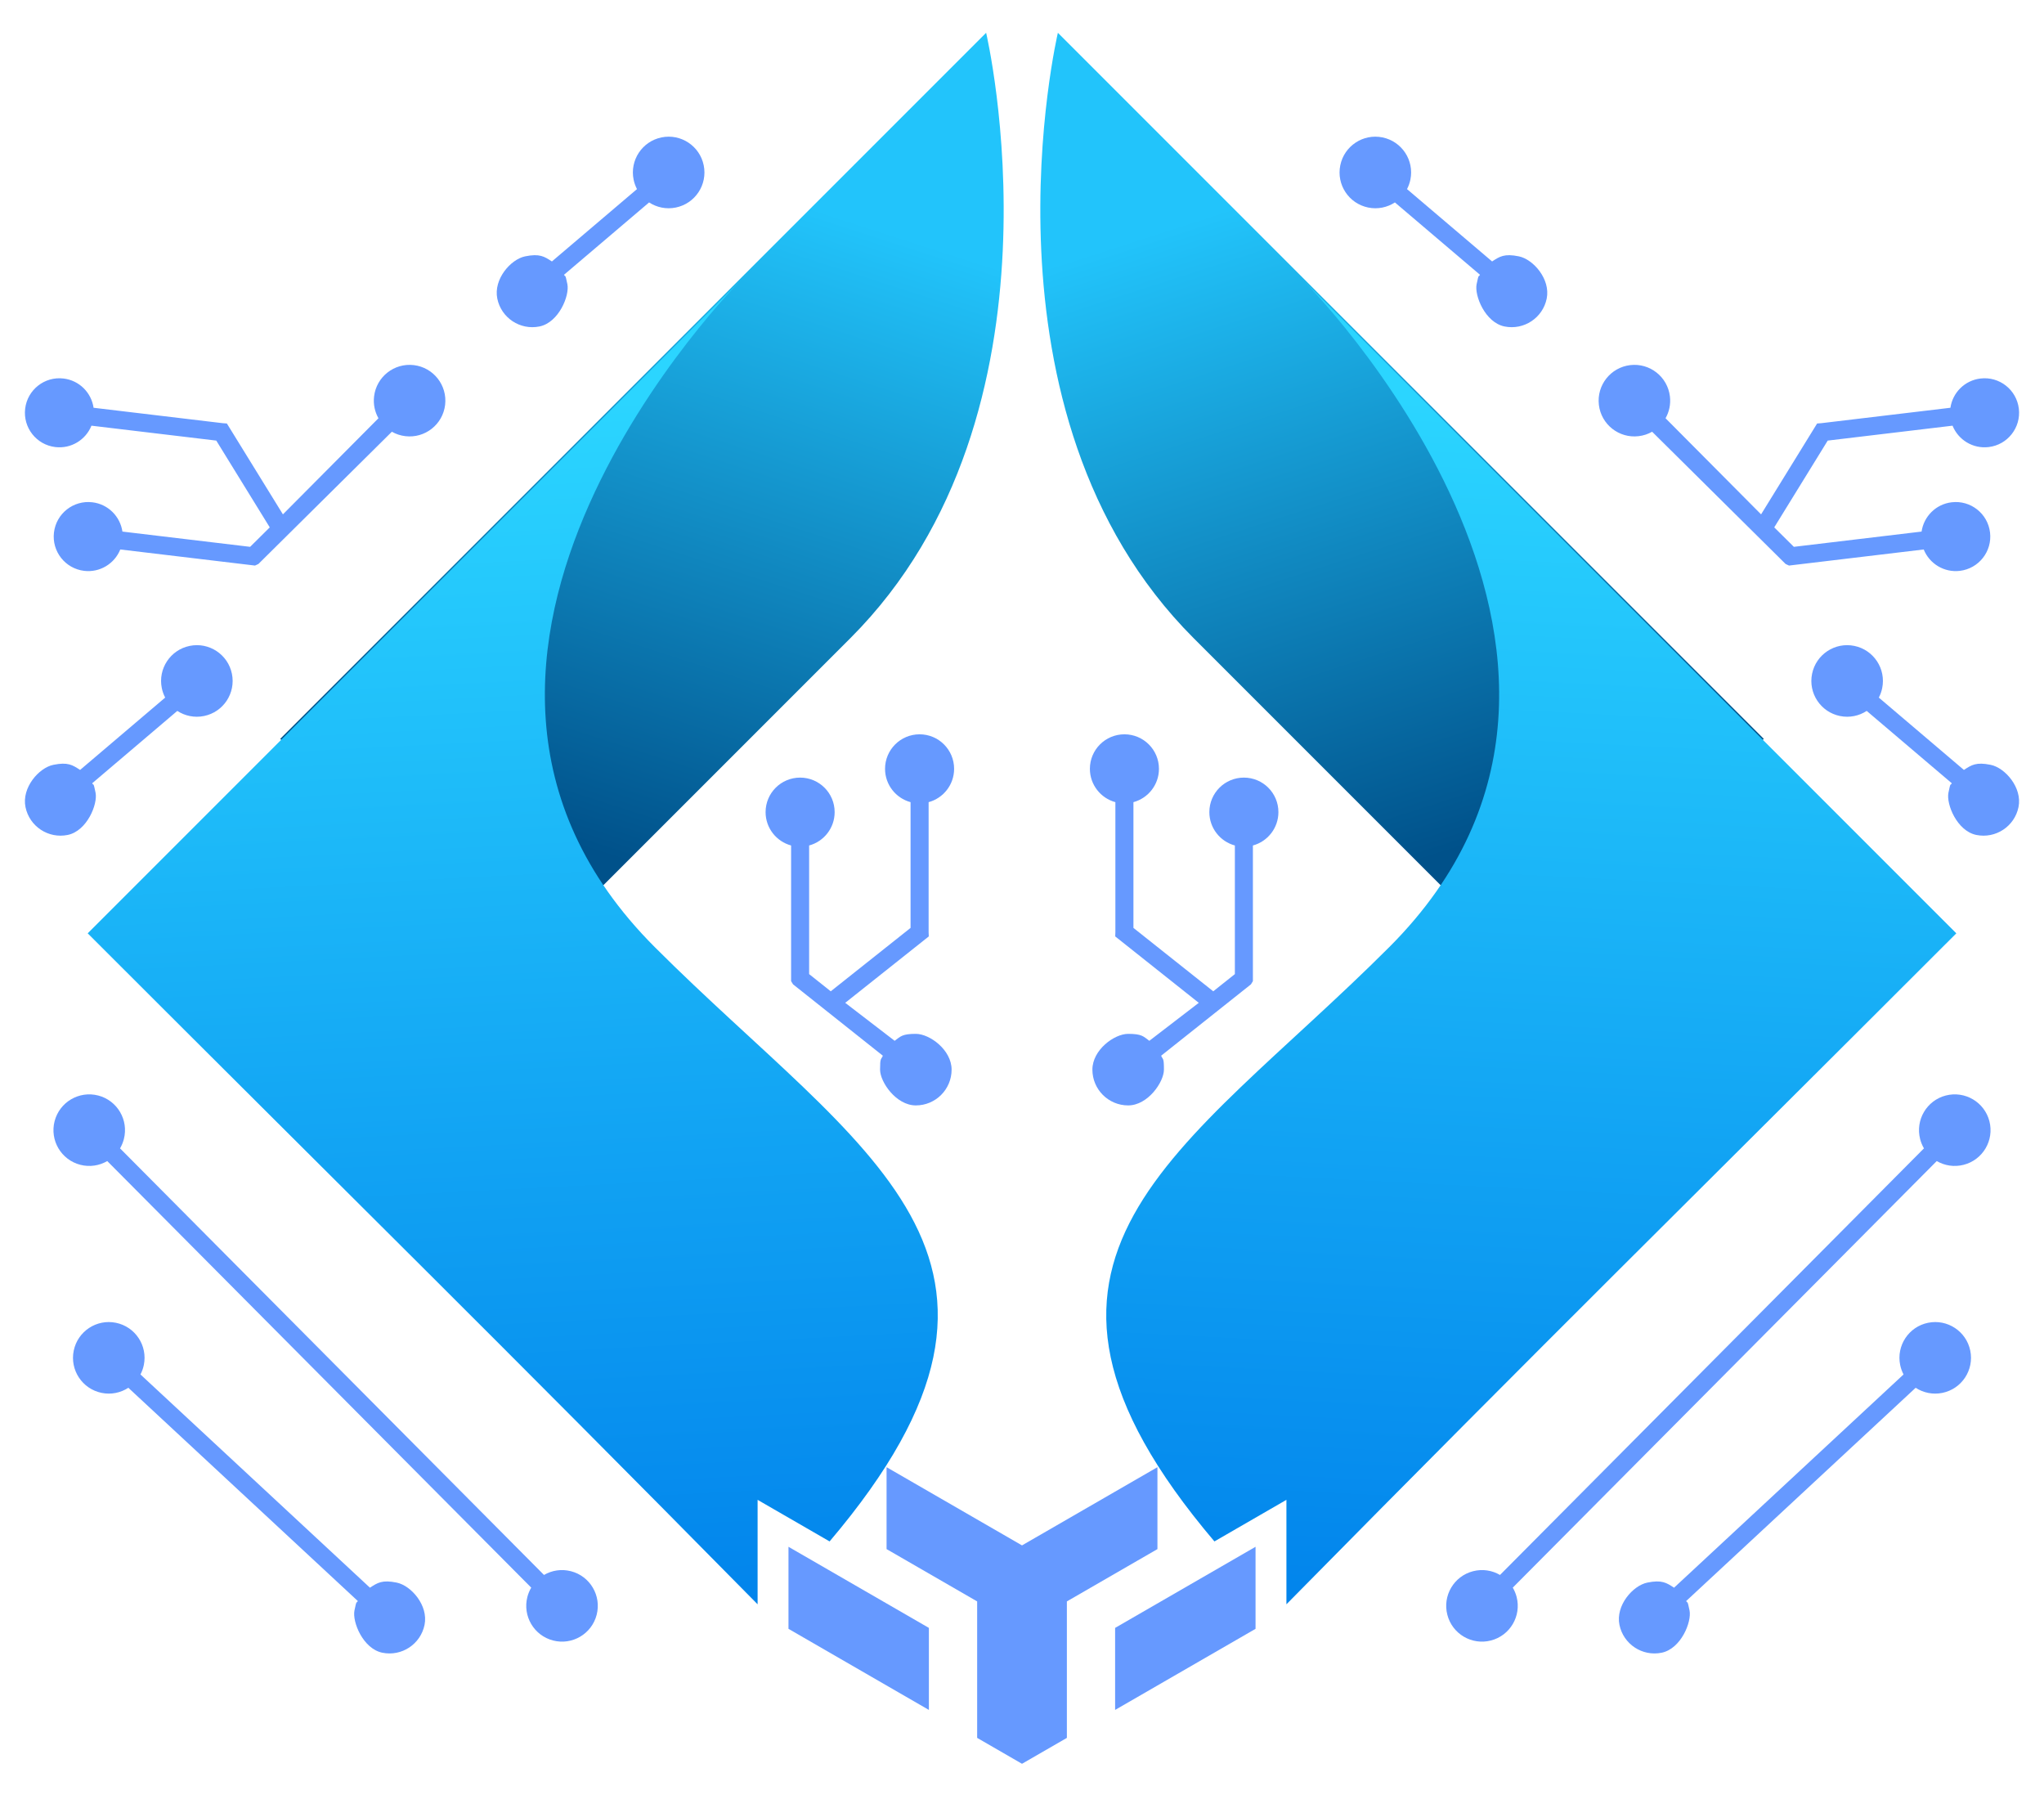 <?xml version="1.0" encoding="UTF-8"?>
<!DOCTYPE svg PUBLIC "-//W3C//DTD SVG 1.1//EN" "http://www.w3.org/Graphics/SVG/1.1/DTD/svg11.dtd">
<!-- Creator: CorelDRAW 2020 (64-Bit) -->
<svg xmlns="http://www.w3.org/2000/svg" xml:space="preserve" width="85px" height="75px" version="1.1" style="shape-rendering:geometricPrecision; text-rendering:geometricPrecision; image-rendering:optimizeQuality; fill-rule:evenodd; clip-rule:evenodd"
viewBox="0 0 8500000 7500000"
 xmlns:xlink="http://www.w3.org/1999/xlink"
 xmlns:xodm="http://www.corel.com/coreldraw/odm/2003">
 <defs>
  <style type="text/css">
   <![CDATA[
    .fil5 {fill:#6699FF}
    .fil0 {fill:#6699FF}
    .fil6 {fill:#6699FF;fill-rule:nonzero}
    .fil3 {fill:url(#id0)}
    .fil1 {fill:url(#id1)}
    .fil4 {fill:url(#id2)}
    .fil2 {fill:url(#id3)}
   ]]>
  </style>
  <linearGradient id="id0" gradientUnits="userSpaceOnUse" x1="5119300" y1="862700" x2="5988900" y2="3555100">
   <stop offset="0" style="stop-opacity:1; stop-color:#22C4FB"/>
   <stop offset="1" style="stop-opacity:1; stop-color:#00518A"/>
  </linearGradient>
  <linearGradient id="id1" gradientUnits="userSpaceOnUse" xlink:href="#id0" x1="3380800" y1="862700" x2="2511100" y2="3555100">
  </linearGradient>
  <linearGradient id="id2" gradientUnits="userSpaceOnUse" x1="6708300" y1="1698200" x2="6439500" y2="6905000">
   <stop offset="0" style="stop-opacity:1; stop-color:#2BD5FF"/>
   <stop offset="1" style="stop-opacity:1; stop-color:#0081EB"/>
  </linearGradient>
  <linearGradient id="id3" gradientUnits="userSpaceOnUse" xlink:href="#id2" x1="1791800" y1="1698200" x2="2060600" y2="6905000">
  </linearGradient>
 </defs>
 <g id="Layer_x0020_1">
  <g id="_2173599491840">
   <path class="fil0" d="M4250000 7333200l-186500 -107700 0 -567400 -376700 -217500 0 -340600 563200 325200 563200 -325200 0 340600 -376600 217500 0 567400 -186600 107700zm-971100 -902200l583900 337200 0 341100 -583900 -337200 0 -341100zm1942300 0l-584000 337200 0 341100 584000 -337200 0 -341100z"/>
   <g>
    <path class="fil1" d="M2141600 4048000l-976300 -976200 2935500 -2935500c0,0 372300,1580100 -564300,2516700l-1394900 1395000z"/>
    <path class="fil2" d="M2722900 3937800c-1207900,-1207700 360500,-2776000 360500,-2776000l-2718700 2718700c1125600,1125600 1678400,1666400 2785800,2789600l0 -434300 299400 172900c1005200,-1184500 131400,-1612400 -727000,-2470900z"/>
    <path class="fil3" d="M6358500 4048000l976200 -976200 -2935500 -2935500c0,0 -372300,1580100 564300,2516700l1395000 1395000z"/>
    <path class="fil4" d="M5777200 3937800c1207800,-1207700 -360500,-2776000 -360500,-2776000l2718700 2718700c-1125700,1125600 -1678500,1666300 -2785800,2789600l0 -434300 -299400 172900c-1005300,-1184500 -131400,-1612400 727000,-2470900z"/>
   </g>
   <g>
    <g>
     <path class="fil5" d="M408300 4554700c79500,20600 127300,101700 106800,181300 -3600,13800 -9000,26800 -15900,38500l1763000 1773600c32700,-19100 72600,-25800 112200,-15500 79500,20500 127400,101700 106800,181200 -20500,79500 -101700,127400 -181200,106800 -79600,-20500 -127400,-101700 -106900,-181200 3600,-13900 9100,-26800 16000,-38600l-1763100 -1773500c-32700,19000 -72600,25700 -112100,15500 -79600,-20500 -127400,-101700 -106900,-181200 20600,-79600 101700,-127400 181300,-106900z"/>
     <path class="fil5" d="M482200 5499700c80500,16400 132400,95100 115900,175500 -2900,14100 -7700,27200 -14000,39300l954300 886600c31700,-20700 51000,-33500 111200,-21200 60300,12400 132400,95100 115900,175600 -16500,80500 -95100,132400 -175600,115900 -80400,-16500 -125500,-128300 -115900,-175600 9700,-47200 7700,-27200 14000,-39300l-954300 -886600c-31700,20700 -71200,29400 -111200,21200 -80500,-16500 -132400,-95100 -115900,-175600 16500,-80400 95100,-132300 175600,-115800z"/>
     <path class="fil6" d="M3671400 4389300l-373400 -296700 -8200 -13300 0 -564100c-61100,-16500 -106100,-72400 -106100,-138700 0,-79300 64300,-143500 143600,-143500 79300,0 143600,64200 143600,143500 0,66400 -45000,122200 -106100,138700l0 534800 89900 71500 331900 -263600 0 -522800c-61100,-16500 -106100,-72300 -106100,-138600 0,-79300 64400,-143500 143600,-143500 79300,0 143600,64200 143600,143500 0,66300 -45000,122100 -106000,138600l0 540900 700 17300 -347500 276100 205600 157900c24700,-18100 30500,-28900 88100,-28900 57500,0 148700,66600 148700,148800 0,82100 -66600,148700 -148700,148700 -82200,0 -148800,-97400 -148800,-148700 0,-51400 4100,-40100 11600,-57900z"/>
     <path class="fil6" d="M1629600 1795000l-555000 549800 -14200 6600 -560200 -66900c-23600,58700 -84400,96800 -150200,88900 -78800,-9400 -135000,-80800 -125600,-159500 9400,-78900 80900,-135000 159600,-125600 65900,7800 115900,59100 125100,121800l531100 63400 81600 -80900 -222400 -360800 -519100 -62000c-23700,58800 -84400,96800 -150200,88900 -78700,-9300 -134900,-80800 -125500,-159600 9400,-78700 80800,-134900 159500,-125400 65900,7800 115900,59000 125000,121600l537100 64100 17300 1300 233000 377800 397300 -399600c-15100,-26600 -22100,-58100 -18200,-90800 9700,-81600 83700,-139800 165300,-130100 81600,9800 139800,83800 130100,165400 -9700,81500 -83800,139800 -165300,130000 -20400,-2400 -39400,-8800 -56100,-18400z"/>
     <path class="fil5" d="M2750800 571300c-80500,16500 -132400,95100 -115900,175600 2900,14000 7700,27200 14000,39300l-353800 300800c-31700,-20700 -51000,-33500 -111300,-21200 -60200,12300 -132300,95100 -115800,175600 16400,80500 95100,132300 175500,115900 80500,-16500 125600,-128400 116000,-175600 -9700,-47300 -7700,-27200 -14000,-39300l353800 -300800c31600,20700 71200,29400 111200,21200 80500,-16500 132400,-95100 115900,-175600 -16500,-80500 -95100,-132400 -175600,-115900z"/>
     <path class="fil5" d="M788800 2685400c-80500,16500 -132400,95100 -115900,175600 2900,14100 7600,27200 14000,39300l-353800 300800c-31700,-20700 -51000,-33500 -111300,-21200 -60200,12300 -132300,95100 -115800,175600 16400,80500 95100,132300 175500,115900 80500,-16500 125600,-128300 115900,-175600 -9600,-47300 -7600,-27200 -14000,-39300l353900 -300800c31600,20700 71200,29400 111200,21200 80500,-16500 132400,-95100 115900,-175600 -16500,-80500 -95100,-132400 -175600,-115900z"/>
    </g>
    <g>
     <path class="fil5" d="M8091700 4554700c-79500,20600 -127300,101700 -106800,181300 3600,13800 9000,26800 15900,38500l-1763000 1773600c-32700,-19100 -72600,-25800 -112200,-15500 -79500,20500 -127400,101700 -106800,181200 20500,79500 101700,127400 181200,106800 79600,-20500 127400,-101700 106900,-181200 -3600,-13900 -9100,-26800 -16000,-38600l1763100 -1773500c32700,19000 72600,25700 112100,15500 79600,-20500 127400,-101700 106900,-181200 -20600,-79600 -101700,-127400 -181300,-106900z"/>
     <path class="fil5" d="M8017800 5499700c-80500,16400 -132400,95100 -115900,175500 2900,14100 7700,27200 14000,39300l-954300 886600c-31700,-20700 -51000,-33500 -111200,-21200 -60300,12400 -132400,95100 -115900,175600 16500,80500 95100,132400 175600,115900 80400,-16500 125500,-128300 115900,-175600 -9700,-47200 -7700,-27200 -14000,-39300l954300 -886600c31700,20700 71200,29400 111200,21200 80500,-16500 132400,-95100 115900,-175600 -16500,-80400 -95100,-132300 -175600,-115800z"/>
     <path class="fil6" d="M4828600 4389300l373400 -296700 8200 -13300 0 -564100c61100,-16500 106100,-72400 106100,-138700 0,-79300 -64300,-143500 -143600,-143500 -79300,0 -143600,64200 -143600,143500 0,66400 45000,122200 106100,138700l0 534800 -89900 71500 -331900 -263600 0 -522800c61100,-16500 106100,-72300 106100,-138600 0,-79300 -64400,-143500 -143600,-143500 -79300,0 -143600,64200 -143600,143500 0,66300 45000,122100 106000,138600l0 540900 -700 17300 347500 276100 -205600 157900c-24700,-18100 -30500,-28900 -88100,-28900 -57500,0 -148700,66600 -148700,148800 0,82100 66600,148700 148700,148700 82200,0 148800,-97400 148800,-148700 0,-51400 -4100,-40100 -11600,-57900z"/>
     <path class="fil6" d="M6870400 1795000l555000 549800 14200 6600 560200 -66900c23600,58700 84400,96800 150200,88900 78800,-9400 135000,-80800 125600,-159500 -9400,-78900 -80900,-135000 -159600,-125600 -65900,7800 -115900,59100 -125100,121800l-531100 63400 -81600 -80900 222400 -360800 519100 -62000c23700,58800 84400,96800 150200,88900 78700,-9300 134900,-80800 125500,-159600 -9400,-78700 -80800,-134900 -159500,-125400 -65900,7800 -115900,59000 -125000,121600l-537100 64100 -17300 1300 -233000 377800 -397300 -399600c15100,-26600 22100,-58100 18200,-90800 -9700,-81600 -83700,-139800 -165300,-130100 -81600,9800 -139800,83800 -130100,165400 9700,81500 83800,139800 165300,130000 20400,-2400 39400,-8800 56100,-18400z"/>
     <path class="fil5" d="M5749200 571300c80500,16500 132400,95100 115900,175600 -2900,14000 -7700,27200 -14000,39300l353800 300800c31700,-20700 51000,-33500 111300,-21200 60200,12300 132300,95100 115800,175600 -16400,80500 -95100,132300 -175500,115900 -80500,-16500 -125600,-128400 -116000,-175600 9700,-47300 7700,-27200 14000,-39300l-353800 -300800c-31600,20700 -71200,29400 -111200,21200 -80500,-16500 -132400,-95100 -115900,-175600 16500,-80500 95100,-132400 175600,-115900z"/>
     <path class="fil5" d="M7711200 2685400c80500,16500 132400,95100 115900,175600 -2900,14100 -7600,27200 -14000,39300l353800 300800c31700,-20700 51000,-33500 111300,-21200 60200,12300 132300,95100 115800,175600 -16400,80500 -95100,132300 -175500,115900 -80500,-16500 -125600,-128300 -115900,-175600 9600,-47300 7600,-27200 14000,-39300l-353900 -300800c-31600,20700 -71200,29400 -111200,21200 -80500,-16500 -132400,-95100 -115900,-175600 16500,-80500 95100,-132400 175600,-115900z"/>
    </g>
   </g>
  </g>
 </g>
</svg>
